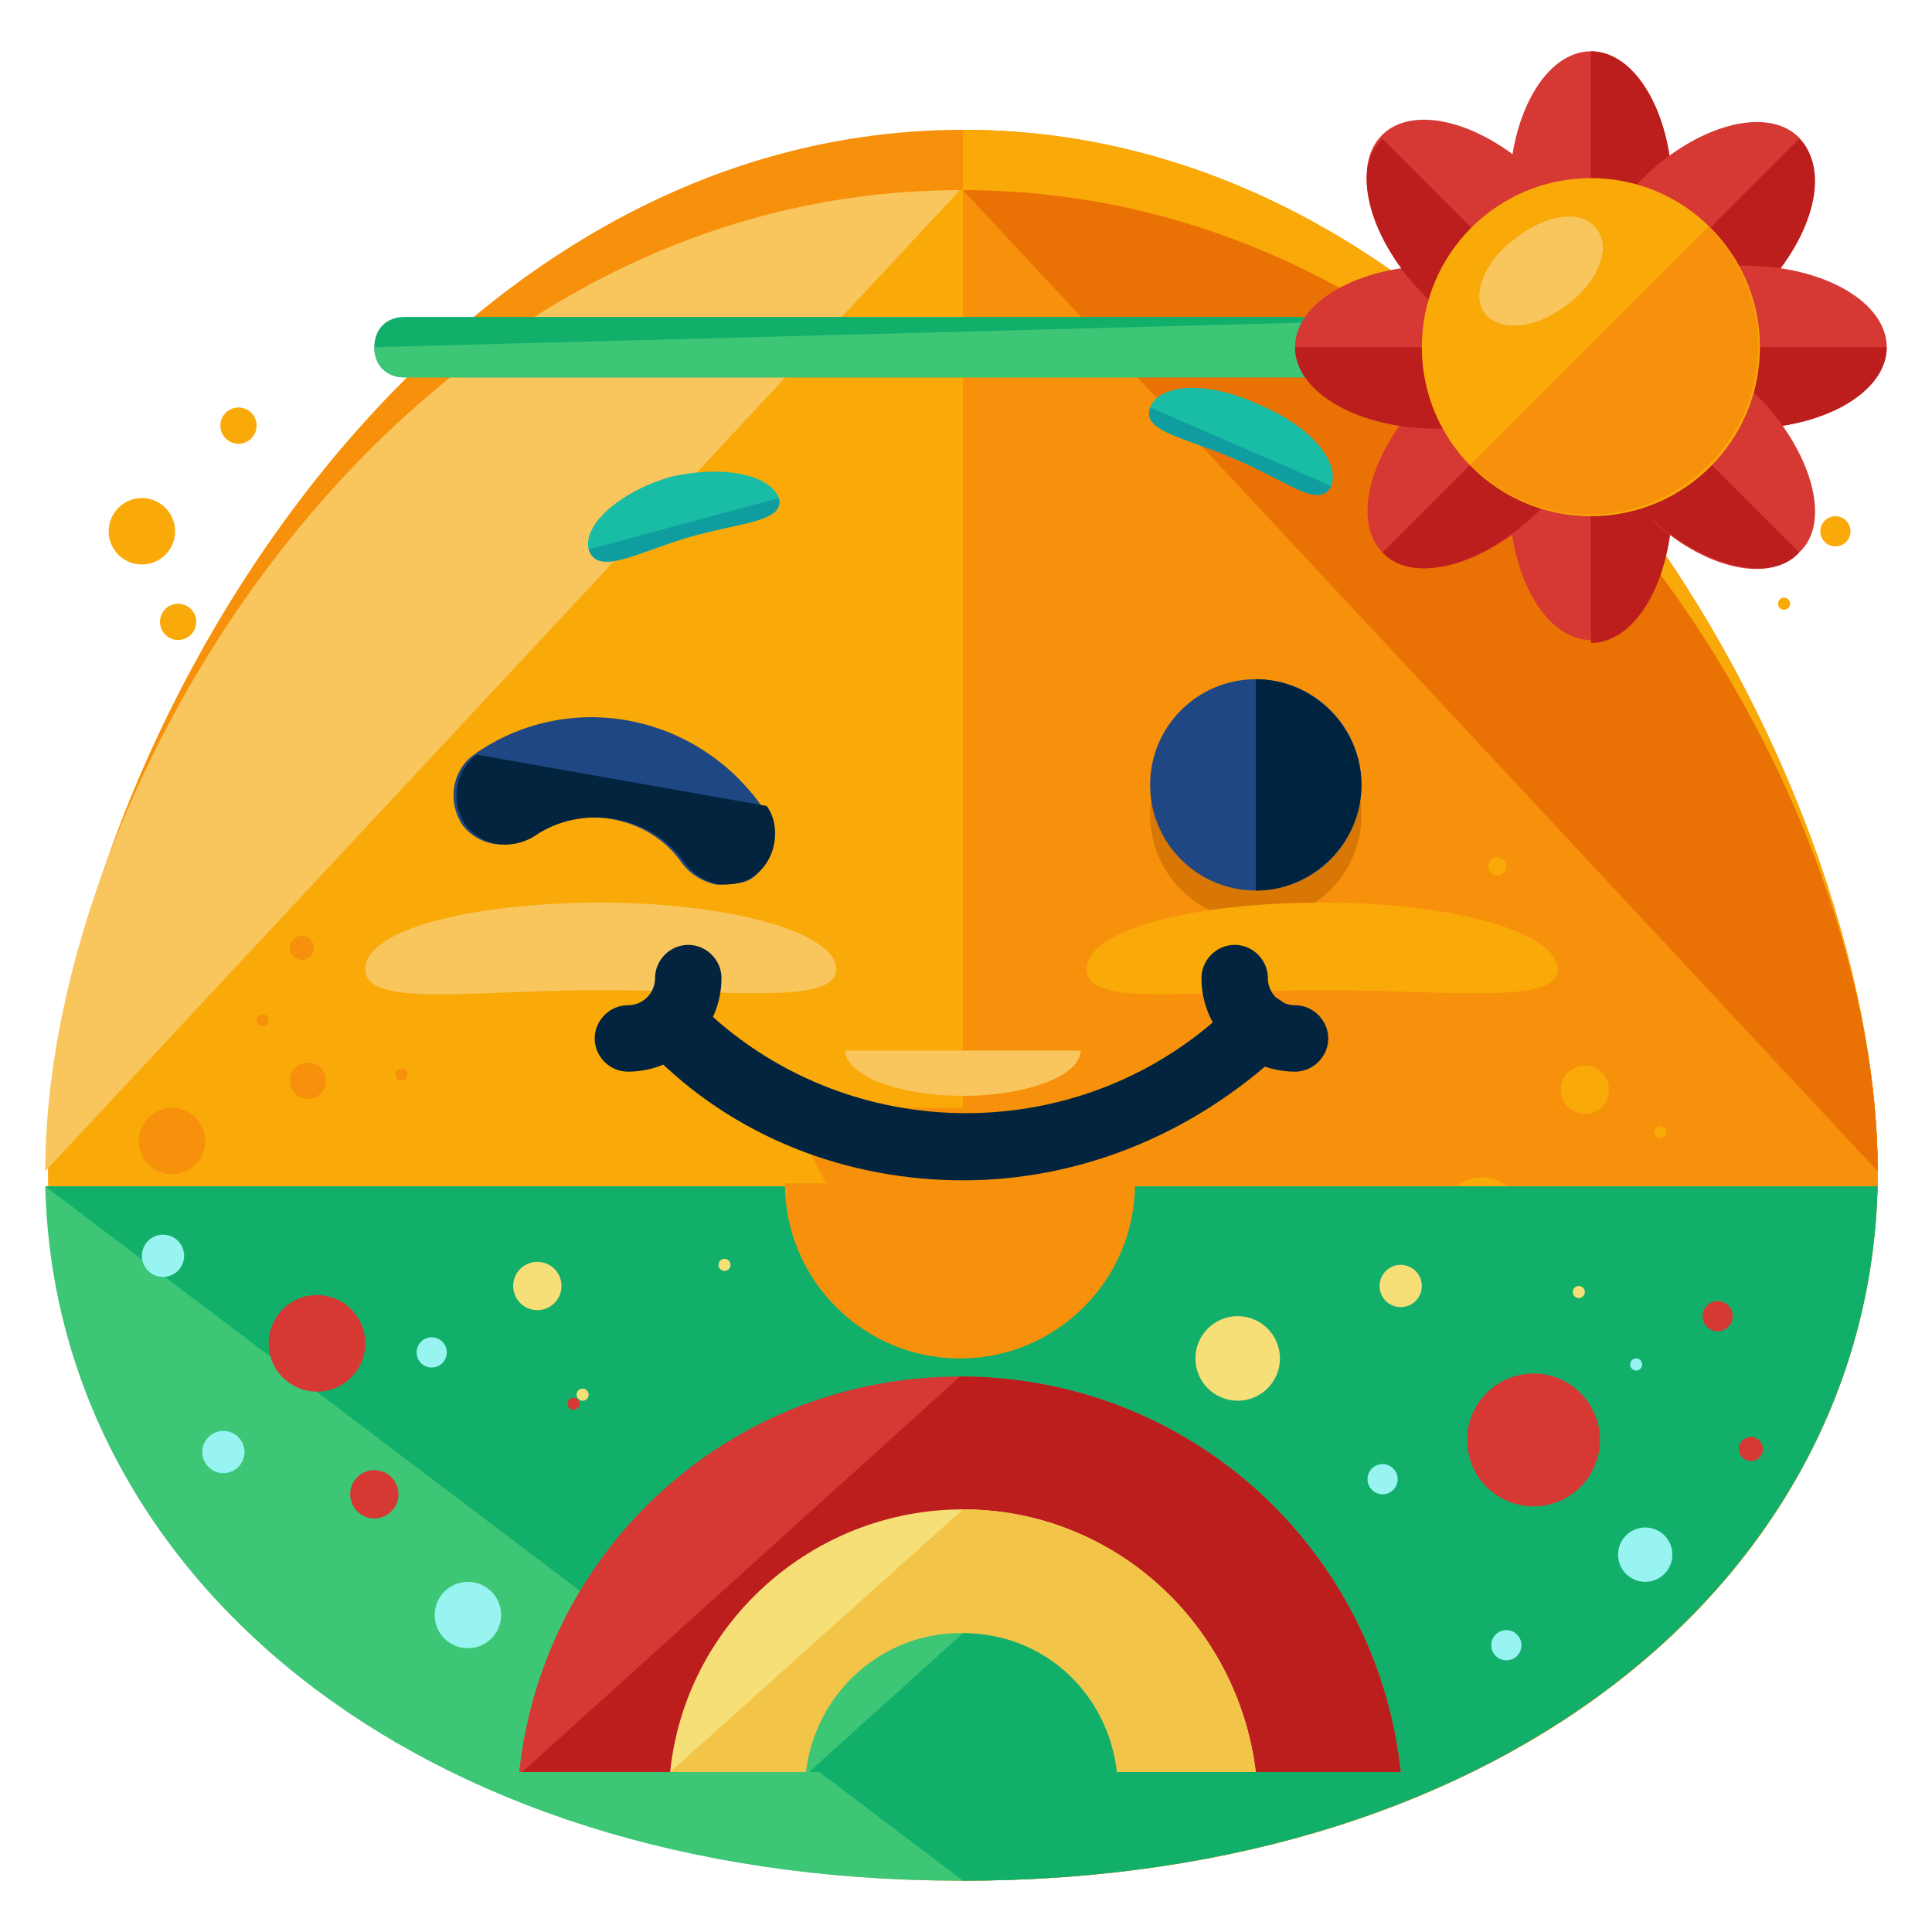 <?xml version="1.0" encoding="utf-8"?>
<!-- Generator: Adobe Illustrator 16.0.0, SVG Export Plug-In . SVG Version: 6.00 Build 0)  -->
<!DOCTYPE svg PUBLIC "-//W3C//DTD SVG 1.1//EN" "http://www.w3.org/Graphics/SVG/1.1/DTD/svg11.dtd">
<svg version="1.1" id="Layer_1" xmlns="http://www.w3.org/2000/svg" xmlns:xlink="http://www.w3.org/1999/xlink" x="0px" y="0px"
	 width="64px" height="64px" viewBox="0 0 64 64" enable-background="new 0 0 64 64" xml:space="preserve">
<g>
	<g>
		<g>
			<path fill="#F7910B" d="M62.2,38.8c0,13-11.9,23.5-30.3,23.5c-18.4,0-30.3-10.5-30.3-23.5S13.5,6.3,31.9,6.3
				C50.3,6.3,62.2,25.8,62.2,38.8z"/>
		</g>
		<g>
			<path fill="#F7910B" d="M62.2,38.8c0,13-11.9,19.5-30.3,19.5c-18.4,0-30.3-6.5-30.3-19.5S13.5,4.3,31.9,4.3
				C50.3,4.3,62.2,25.8,62.2,38.8z"/>
		</g>
		<g>
			<path fill="#F9A908" d="M31.9,4.3c18.4,0,30.3,21.5,30.3,34.5S50.3,58.3,31.9,58.3"/>
		</g>
		<g>
			<path fill="#F9A908" d="M62.2,38.8c0,13-11.9,19.5-30.3,19.5c-18.4,0-30.3-6.5-30.3-19.5S13.5,6.3,31.9,6.3
				C50.3,6.3,62.2,25.8,62.2,38.8z"/>
		</g>
		<g>
			<path fill="#F9C55D" d="M1.5,38.8c0-13,11.9-32.5,30.3-32.5"/>
		</g>
		<g>
			<path fill="#F7910B" d="M31.9,6.3c18.4,0,30.3,19.5,30.3,32.5S50.3,62.3,31.9,62.3"/>
		</g>
		<g>
			<path fill="#EA7103" d="M31.9,6.3c18.4,0,30.3,19.5,30.3,32.5"/>
		</g>
		<g>
			<g>
				<g>
					<g>
						<g>
							<g>
								<path fill="#19BCA4" d="M25.8,16.5c0.2,0.8-1.3,0.8-3,1.3c-1.7,0.5-3,1.3-3.3,0.4c-0.2-0.8,1-1.9,2.7-2.4
									C23.9,15.4,25.5,15.7,25.8,16.5z"/>
							</g>
						</g>
					</g>
				</g>
				<g>
					<g>
						<g>
							<g>
								<path fill="#109DA0" d="M25.8,16.5c0.2,0.8-1.3,0.8-3,1.3c-1.7,0.5-3,1.3-3.3,0.4"/>
							</g>
						</g>
					</g>
				</g>
			</g>
			<g>
				<g>
					<g>
						<g>
							<g>
								<path fill="#19BCA4" d="M38.1,13.5c-0.3,0.8,1.2,1,2.8,1.7c1.7,0.7,2.8,1.7,3.2,0.9c0.3-0.8-0.7-2-2.4-2.7
									C40,12.6,38.4,12.7,38.1,13.5z"/>
							</g>
						</g>
					</g>
				</g>
				<g>
					<g>
						<g>
							<g>
								<path fill="#109DA0" d="M38.1,13.5c-0.3,0.8,1.2,1,2.8,1.7c1.7,0.7,2.8,1.7,3.2,0.9"/>
							</g>
						</g>
					</g>
				</g>
			</g>
		</g>
		<g>
			<circle fill="#F7910B" cx="10.2" cy="35.8" r="0.6"/>
		</g>
		<g>
			<circle fill="#F7910B" cx="5.7" cy="37.8" r="1.1"/>
		</g>
		<g>
			<circle fill="#F7910B" cx="8.7" cy="33.8" r="0.2"/>
		</g>
		<g>
			<circle fill="#F7910B" cx="13.3" cy="35.6" r="0.2"/>
		</g>
		<g>
			<circle fill="#F9A908" cx="52.5" cy="36.1" r="0.8"/>
		</g>
		<g>
			<circle fill="#F9A908" cx="55" cy="37.5" r="0.2"/>
		</g>
		<g>
			<circle fill="#F9A908" cx="49.6" cy="28.7" r="0.3"/>
		</g>
		<g>
			<circle fill="#F9A908" cx="49.1" cy="40.3" r="1.3"/>
		</g>
		<g>
			<circle fill="#F9A908" cx="56.3" cy="40.4" r="0.6"/>
		</g>
		<g>
			<circle fill="#F7910B" cx="9.2" cy="39.8" r="0.5"/>
		</g>
		<g>
			<circle fill="#F7910B" cx="10" cy="31.4" r="0.4"/>
		</g>
		<g>
			<circle fill="#F9A908" cx="4.7" cy="17.6" r="1.1"/>
		</g>
		<g>
			<circle fill="#F9A908" cx="7.9" cy="14.1" r="0.6"/>
		</g>
		<g>
			<circle fill="#F9A908" cx="59.1" cy="20" r="0.2"/>
		</g>
		<g>
			<g>
				<g>
					<g>
						<g>
							<g>
								<path fill="#1E4784" d="M23.7,29.3c-0.4-0.1-0.8-0.3-1.1-0.7c-1.1-1.6-3.4-2-5-0.9c-0.8,0.5-1.8,0.3-2.3-0.4
									c-0.5-0.8-0.3-1.8,0.4-2.3c3.1-2.2,7.4-1.4,9.6,1.8c0.5,0.7,0.3,1.8-0.4,2.3C24.6,29.3,24.1,29.3,23.7,29.3z"/>
							</g>
						</g>
						<g>
							<g>
								<path fill="#02243E" d="M25.4,26.7c0.5,0.7,0.3,1.8-0.4,2.3c-0.4,0.3-0.8,0.3-1.2,0.3c-0.4-0.1-0.8-0.3-1.1-0.7
									c-1.1-1.6-3.4-2-5-0.9c-0.8,0.5-1.8,0.3-2.3-0.4c-0.5-0.8-0.3-1.8,0.4-2.3"/>
							</g>
						</g>
					</g>
				</g>
			</g>
			<g>
				<g>
					<circle fill="#D87703" cx="41.6" cy="27" r="3.5"/>
				</g>
				<g>
					<circle fill="#1E4784" cx="41.6" cy="26" r="3.5"/>
				</g>
				<g>
					<path fill="#00233F" d="M41.6,22.5c1.9,0,3.5,1.6,3.5,3.5s-1.6,3.5-3.5,3.5"/>
				</g>
			</g>
		</g>
		<g>
			<circle fill="#F9A908" cx="58.3" cy="17.1" r="0.8"/>
		</g>
		<g>
			<circle fill="#F9A908" cx="60.8" cy="17.6" r="0.5"/>
		</g>
		<g>
			<circle fill="#F9A908" cx="5.9" cy="20.6" r="0.6"/>
		</g>
		<g>
			<g>
				<path fill="#F9C55D" d="M27.7,32.1c0,1.2-3.5,0.7-7.8,0.7c-4.3,0-7.8,0.6-7.8-0.7s3.5-2.2,7.8-2.2
					C24.2,29.9,27.7,30.9,27.7,32.1z"/>
			</g>
			<g>
				<path fill="#F9A908" d="M51.6,32.1c0,1.2-3.5,0.7-7.8,0.7c-4.3,0-7.8,0.6-7.8-0.7s3.5-2.2,7.8-2.2
					C48.2,29.9,51.6,30.9,51.6,32.1z"/>
			</g>
		</g>
		<g>
			<g>
				<path fill="#F9C55D" d="M35.8,34.8c0,0.8-1.7,1.5-3.9,1.5c-2.2,0-3.9-0.7-3.9-1.5"/>
			</g>
			<g>
				<g>
					<path fill="#F7910B" d="M37.3,36.7c0,1.9-2.4,5.4-5.4,5.4s-5.4-3.5-5.4-5.4"/>
				</g>
				<g>
					<g>
						<path fill="#02243E" d="M20.8,35.5c-0.6,0-1.1-0.5-1.1-1.1s0.5-1.1,1.1-1.1c0.5,0,0.9-0.4,0.9-0.9c0-0.6,0.5-1.1,1.1-1.1
							s1.1,0.5,1.1,1.1C23.9,34.1,22.5,35.5,20.8,35.5z"/>
					</g>
					<g>
						<path fill="#02243E" d="M42.9,35.5c-1.7,0-3.1-1.4-3.1-3.1c0-0.6,0.5-1.1,1.1-1.1s1.1,0.5,1.1,1.1c0,0.5,0.4,0.9,0.9,0.9
							c0.6,0,1.1,0.5,1.1,1.1S43.5,35.5,42.9,35.5z"/>
					</g>
				</g>
				<g>
					<path fill="#02243E" d="M31.9,39.1c-3.8,0-7.6-1.4-10.4-4.3c-0.4-0.4-0.4-1.1,0-1.6c0.4-0.4,1.1-0.4,1.6,0
						c4.9,4.9,12.9,4.9,17.8,0c0.4-0.4,1.1-0.4,1.6,0c0.4,0.4,0.4,1.1,0,1.6C39.4,37.7,35.6,39.1,31.9,39.1z"/>
				</g>
			</g>
		</g>
	</g>
	<g>
		<g>
			<path fill="#3CC676" d="M1.5,39.3c0.3,12.7,12.1,23,30.3,23s30-10.3,30.3-23H1.5z"/>
		</g>
		<g>
			<path fill="#12AF6B" d="M31.9,62.3c18.2,0,30-10.3,30.3-23H1.5"/>
		</g>
	</g>
	<g>
		<g>
			<path fill="#D63834" d="M46.4,58.7c-0.8-7.4-7-13.1-14.6-13.1c-7.6,0-13.8,5.7-14.6,13.1H46.4z"/>
		</g>
		<g>
			<path fill="#BC1E1E" d="M17.3,58.7h29.1c-0.8-7.4-7-13.1-14.6-13.1"/>
		</g>
		<g>
			<path fill="#F7DF77" d="M41.6,58.7C41,53.8,36.9,50,31.9,50c-5,0-9.2,3.8-9.7,8.7H41.6z"/>
		</g>
		<g>
			<path fill="#F2C549" d="M22.2,58.7h19.4C41,53.8,36.9,50,31.9,50"/>
		</g>
		<g>
			<path fill="#3CC676" d="M36.9,58.7c-0.3-2.6-2.4-4.6-5.1-4.6c-2.6,0-4.8,2-5.1,4.6H36.9z"/>
		</g>
		<g>
			<path fill="#12AF6B" d="M26.8,58.7h10.2c-0.3-2.6-2.4-4.6-5.1-4.6"/>
		</g>
	</g>
	<g>
		<circle fill="#D63834" cx="12.4" cy="49.5" r="0.8"/>
	</g>
	<g>
		<circle fill="#D63834" cx="19" cy="46.5" r="0.2"/>
	</g>
	<g>
		<circle fill="#D63834" cx="50.8" cy="47.7" r="2.2"/>
	</g>
	<g>
		<circle fill="#D63834" cx="56.9" cy="43.6" r="0.5"/>
	</g>
	<g>
		<circle fill="#D63834" cx="58" cy="48" r="0.4"/>
	</g>
	<g>
		<circle fill="#F7DF77" cx="17.8" cy="42.6" r="0.8"/>
	</g>
	<g>
		<circle fill="#F7DF77" cx="24" cy="41.9" r="0.2"/>
	</g>
	<g>
		<circle fill="#F7DF77" cx="19.3" cy="46.2" r="0.2"/>
	</g>
	<g>
		<circle fill="#F7DF77" cx="41" cy="45" r="1.4"/>
	</g>
	<g>
		<circle fill="#F7DF77" cx="46.4" cy="42.6" r="0.7"/>
	</g>
	<g>
		<circle fill="#F7DF77" cx="52.3" cy="42.8" r="0.2"/>
	</g>
	<g>
		<circle fill="#F7DF77" cx="35.3" cy="42.6" r="0.5"/>
	</g>
	<g>
		<circle fill="#98F4F1" cx="49.9" cy="54.5" r="0.5"/>
	</g>
	<g>
		<circle fill="#98F4F1" cx="14.3" cy="44.8" r="0.5"/>
	</g>
	<g>
		<circle fill="#98F4F1" cx="15.5" cy="53.5" r="1.1"/>
	</g>
	<g>
		<circle fill="#98F4F1" cx="7.4" cy="48.1" r="0.7"/>
	</g>
	<g>
		<circle fill="#98F4F1" cx="45.8" cy="49" r="0.5"/>
	</g>
	<g>
		<circle fill="#98F4F1" cx="54.2" cy="45.2" r="0.2"/>
	</g>
	<g>
		<circle fill="#98F4F1" cx="54.5" cy="51.5" r="0.9"/>
	</g>
	<g>
		<circle fill="#98F4F1" cx="5.4" cy="41.6" r="0.7"/>
	</g>
	<g>
		<circle fill="#D63834" cx="10.5" cy="44.5" r="1.6"/>
	</g>
	<g>
		<path fill="#F7910B" d="M37.6,39.2c0,3.2-2.6,5.8-5.8,5.8s-5.8-2.6-5.8-5.8"/>
	</g>
	<g>
		<path fill="#12AF6B" d="M51.3,11.5c0,0.6-0.4,1-1,1H13.4c-0.6,0-1-0.4-1-1l0,0c0-0.6,0.4-1,1-1h36.8
			C50.8,10.5,51.3,10.9,51.3,11.5L51.3,11.5z"/>
	</g>
	<g>
		<path fill="#3CC676" d="M50.3,10.5c0.6,0,1,0.4,1,1l0,0c0,0.6-0.4,1-1,1H13.4c-0.6,0-1-0.4-1-1l0,0"/>
	</g>
	<g>
		<g>
			<g>
				<g>
					<ellipse fill="#D63834" cx="52.7" cy="6.4" rx="2.7" ry="4.7"/>
				</g>
				<g>
					<path fill="#BC1E1E" d="M52.7,1.7c1.5,0,2.7,2.1,2.7,4.7S54.2,11,52.7,11"/>
				</g>
			</g>
			<g>
				<g>
					<ellipse fill="#D63834" cx="52.7" cy="16.5" rx="2.7" ry="4.7"/>
				</g>
				<g>
					<path fill="#BC1E1E" d="M52.7,11.9c1.5,0,2.7,2.1,2.7,4.7c0,2.6-1.2,4.7-2.7,4.7"/>
				</g>
			</g>
		</g>
		<g>
			<g>
				<g>
					
						<ellipse transform="matrix(0.707 0.707 -0.707 0.707 22.048 -37.514)" fill="#D63834" cx="56.3" cy="7.9" rx="2.7" ry="4.7"/>
				</g>
				<g>
					<path fill="#BC1E1E" d="M59.6,4.6c1.1,1.1,0.4,3.4-1.4,5.2c-1.8,1.8-4.2,2.4-5.2,1.4"/>
				</g>
			</g>
			<g>
				<g>
					
						<ellipse transform="matrix(0.707 0.707 -0.707 0.707 25.025 -30.327)" fill="#D63834" cx="49.1" cy="15" rx="2.7" ry="4.7"/>
				</g>
				<g>
					<path fill="#BC1E1E" d="M52.4,11.7c1.1,1.1,0.4,3.4-1.4,5.2c-1.8,1.8-4.2,2.5-5.2,1.4"/>
				</g>
			</g>
		</g>
		<g>
			<g>
				<g>
					<ellipse fill="#D63834" cx="57.8" cy="11.5" rx="4.7" ry="2.7"/>
				</g>
				<g>
					<path fill="#BC1E1E" d="M62.5,11.5c0,1.5-2.1,2.7-4.7,2.7c-2.6,0-4.7-1.2-4.7-2.7"/>
				</g>
			</g>
			<g>
				<g>
					<ellipse fill="#D63834" cx="47.6" cy="11.5" rx="4.7" ry="2.7"/>
				</g>
				<g>
					<path fill="#BC1E1E" d="M52.3,11.5c0,1.5-2.1,2.7-4.7,2.7c-2.6,0-4.7-1.2-4.7-2.7"/>
				</g>
			</g>
		</g>
		<g>
			<g>
				<g>
					<path fill="#D63834" d="M54.4,16.9c-1.8-1.8-2.5-4.2-1.4-5.2c1.1-1.1,3.4-0.4,5.2,1.4c1.8,1.8,2.5,4.2,1.4,5.2
						C58.6,19.4,56.2,18.8,54.4,16.9z"/>
				</g>
				<g>
					<path fill="#BC1E1E" d="M59.6,18.3c-1,1.1-3.4,0.4-5.2-1.4c-1.8-1.8-2.5-4.2-1.4-5.2"/>
				</g>
			</g>
			<g>
				<g>
					
						<ellipse transform="matrix(-0.707 0.707 -0.707 -0.707 89.402 -21.33)" fill="#D63834" cx="49.1" cy="7.9" rx="2.7" ry="4.7"/>
				</g>
				<g>
					<path fill="#BC1E1E" d="M52.4,11.2c-1.1,1.1-3.4,0.4-5.2-1.4c-1.8-1.8-2.5-4.2-1.4-5.2"/>
				</g>
			</g>
		</g>
		<g>
			<g>
				<circle fill="#F9A908" cx="52.7" cy="11.5" r="5.6"/>
			</g>
			<g>
				<path fill="#F7910B" d="M56.6,7.5c2.2,2.2,2.2,5.7,0,7.9c-2.2,2.2-5.7,2.2-7.9,0"/>
			</g>
			<g>
				<path fill="#F9C55D" d="M52.9,7.6c0.5,0.6,0,1.8-1,2.5c-1,0.8-2.2,0.9-2.7,0.3c-0.5-0.6,0-1.8,1-2.5C51.2,7.1,52.4,6.9,52.9,7.6
					z"/>
			</g>
		</g>
	</g>
</g>
</svg>
